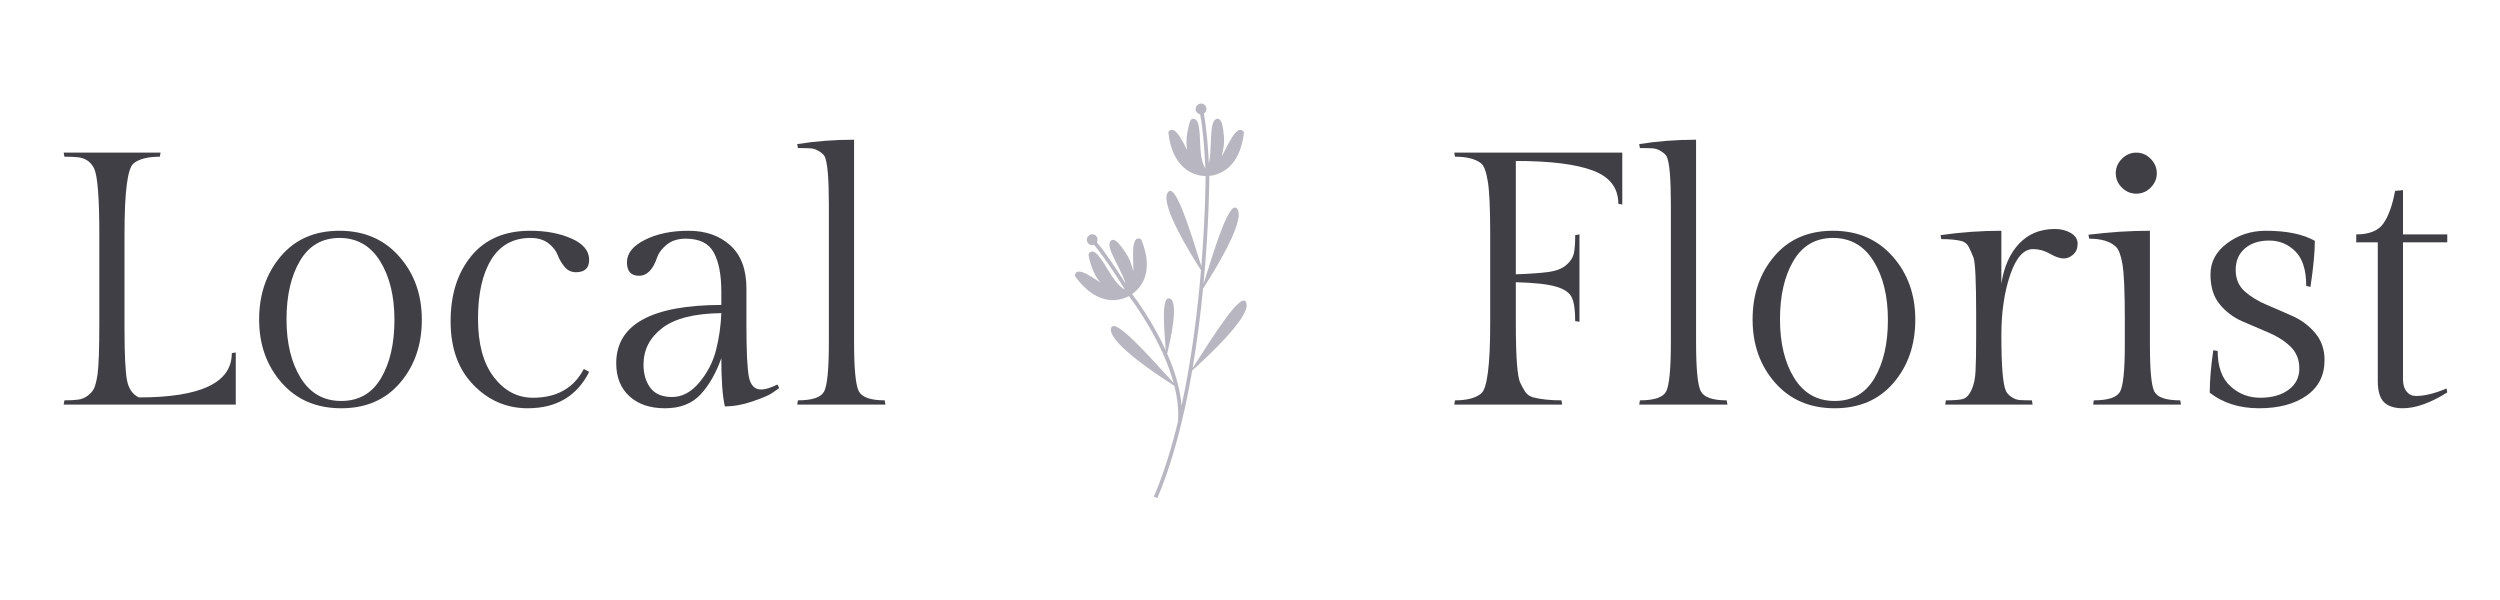 <svg xmlns="http://www.w3.org/2000/svg" xmlns:xlink="http://www.w3.org/1999/xlink" width="500" zoomAndPan="magnify" viewBox="0 0 375 90" height="120" preserveAspectRatio="xMidYMid meet" version="1.0"><defs><g/><clipPath id="9961842f8b"><path d="M 161.117 15.273 L 187.441 15.273 L 187.441 75 L 161.117 75 Z M 161.117 15.273 " clip-rule="nonzero"/></clipPath></defs><g fill="#403f46" fill-opacity="1"><g transform="translate(6.802, 60.692)"><g><path d="M 28.562 0 L 2.75 0 L 2.859 -0.641 C 3.723 -0.641 4.414 -0.676 4.938 -0.75 C 5.457 -0.82 5.93 -1.02 6.359 -1.344 C 6.797 -1.664 7.113 -2.035 7.312 -2.453 C 7.508 -2.867 7.68 -3.562 7.828 -4.531 C 8.004 -5.789 8.094 -8.348 8.094 -12.203 L 8.094 -25.594 C 8.094 -30.945 7.844 -34.203 7.344 -35.359 C 6.875 -36.367 6.082 -36.945 4.969 -37.094 C 4.426 -37.156 3.723 -37.188 2.859 -37.188 L 2.75 -37.797 L 17.281 -37.797 L 17.172 -37.188 C 15.367 -37.188 14.051 -36.848 13.219 -36.172 C 12.32 -35.41 11.875 -31.883 11.875 -25.594 L 11.875 -11.391 C 11.875 -7.504 12 -4.922 12.25 -3.641 C 12.5 -2.367 13.094 -1.516 14.031 -1.078 C 23.32 -1.078 27.969 -3.289 27.969 -7.719 L 28.562 -7.828 Z M 28.562 0 "/></g></g></g><g fill="#403f46" fill-opacity="1"><g transform="translate(36.712, 60.692)"><g><path d="M 2.156 -12.766 C 2.156 -16.523 3.234 -19.68 5.391 -22.234 C 7.555 -24.797 10.492 -26.078 14.203 -26.078 C 17.91 -26.078 20.895 -24.797 23.156 -22.234 C 25.426 -19.68 26.562 -16.516 26.562 -12.734 C 26.562 -8.961 25.473 -5.805 23.297 -3.266 C 21.117 -0.723 18.176 0.547 14.469 0.547 C 10.758 0.547 7.781 -0.727 5.531 -3.281 C 3.281 -5.844 2.156 -9.004 2.156 -12.766 Z M 8.391 -4 C 9.816 -1.695 11.844 -0.547 14.469 -0.547 C 17.094 -0.547 19.078 -1.676 20.422 -3.938 C 21.773 -6.207 22.453 -9.129 22.453 -12.703 C 22.453 -16.285 21.734 -19.227 20.297 -21.531 C 18.859 -23.844 16.832 -25 14.219 -25 C 11.613 -25 9.633 -23.852 8.281 -21.562 C 6.938 -19.281 6.266 -16.359 6.266 -12.797 C 6.266 -9.234 6.973 -6.301 8.391 -4 Z M 8.391 -4 "/></g></g></g><g fill="#403f46" fill-opacity="1"><g transform="translate(65.435, 60.692)"><g><path d="M 13.719 0.547 C 10.551 0.547 7.832 -0.625 5.562 -2.969 C 3.289 -5.312 2.156 -8.488 2.156 -12.5 C 2.156 -16.508 3.191 -19.773 5.266 -22.297 C 7.336 -24.816 10.281 -26.078 14.094 -26.078 C 16.469 -26.078 18.535 -25.688 20.297 -24.906 C 22.055 -24.133 22.938 -23.066 22.938 -21.703 C 22.938 -20.473 22.273 -19.859 20.953 -19.859 C 20.266 -19.859 19.695 -20.129 19.25 -20.672 C 18.801 -21.211 18.457 -21.797 18.219 -22.422 C 17.988 -23.055 17.531 -23.645 16.844 -24.188 C 16.156 -24.727 15.254 -25 14.141 -25 C 11.547 -25 9.582 -23.914 8.25 -21.75 C 6.926 -19.594 6.266 -16.633 6.266 -12.875 C 6.266 -9.113 7.055 -6.195 8.641 -4.125 C 10.223 -2.062 12.18 -1.031 14.516 -1.031 C 18.078 -1.031 20.617 -2.469 22.141 -5.344 L 22.938 -4.906 C 21.102 -1.27 18.031 0.547 13.719 0.547 Z M 13.719 0.547 "/></g></g></g><g fill="#403f46" fill-opacity="1"><g transform="translate(89.73, 60.692)"><g><path d="M 22.234 -17.438 L 22.234 -11.984 C 22.234 -7.992 22.359 -5.375 22.609 -4.125 C 22.867 -2.883 23.484 -2.266 24.453 -2.266 C 25.066 -2.266 25.879 -2.516 26.891 -3.016 L 27.156 -2.484 C 26.863 -2.266 26.484 -2 26.016 -1.688 C 25.547 -1.383 24.594 -0.984 23.156 -0.484 C 21.719 0.016 20.332 0.266 19 0.266 C 18.645 -1.242 18.469 -3.656 18.469 -6.969 C 17.676 -4.727 16.641 -2.914 15.359 -1.531 C 14.078 -0.145 12.301 0.547 10.031 0.547 C 7.77 0.547 5.984 -0.055 4.672 -1.266 C 3.359 -2.473 2.703 -4.117 2.703 -6.203 C 2.703 -12.004 7.957 -14.922 18.469 -14.953 L 18.469 -16.891 C 18.469 -19.484 18.086 -21.461 17.328 -22.828 C 16.578 -24.203 15.176 -24.891 13.125 -24.891 C 11.969 -24.891 11.031 -24.598 10.312 -24.016 C 9.594 -23.441 9.109 -22.816 8.859 -22.141 C 8.242 -20.266 7.332 -19.328 6.125 -19.328 C 4.914 -19.328 4.312 -20 4.312 -21.344 C 4.312 -22.695 5.211 -23.82 7.016 -24.719 C 8.816 -25.625 10.992 -26.078 13.547 -26.078 C 16.109 -26.078 18.195 -25.348 19.812 -23.891 C 21.426 -22.43 22.234 -20.281 22.234 -17.438 Z M 6.797 -6 C 6.797 -4.594 7.141 -3.43 7.828 -2.516 C 8.516 -1.598 9.602 -1.141 11.094 -1.141 C 12.582 -1.141 13.938 -1.863 15.156 -3.312 C 16.383 -4.77 17.223 -6.391 17.672 -8.172 C 18.129 -9.953 18.395 -11.801 18.469 -13.719 C 14.469 -13.676 11.52 -12.938 9.625 -11.5 C 7.738 -10.062 6.797 -8.227 6.797 -6 Z M 6.797 -6 "/></g></g></g><g fill="#403f46" fill-opacity="1"><g transform="translate(118.236, 60.692)"><g><path d="M 9.875 -39.734 L 9.875 -9.391 C 9.875 -5.398 10.109 -2.941 10.578 -2.016 C 11.047 -1.098 12.344 -0.641 14.469 -0.641 L 14.578 0 L 1.344 0 L 1.453 -0.641 C 3.617 -0.641 4.93 -1.086 5.391 -1.984 C 5.859 -2.891 6.094 -5.359 6.094 -9.391 L 6.094 -30.016 C 6.094 -34.004 5.879 -36.414 5.453 -37.25 C 5.305 -37.5 5.035 -37.75 4.641 -38 C 4.242 -38.258 3.82 -38.406 3.375 -38.438 C 2.926 -38.469 2.285 -38.484 1.453 -38.484 L 1.344 -39.078 C 4.051 -39.516 6.895 -39.734 9.875 -39.734 Z M 9.875 -39.734 "/></g></g></g><g fill="#403f46" fill-opacity="1"><g transform="translate(134.444, 60.692)"><g/></g></g><g fill="#403f46" fill-opacity="1"><g transform="translate(147.941, 60.692)"><g/></g></g><g fill="#403f46" fill-opacity="1"><g transform="translate(161.438, 60.692)"><g/></g></g><g fill="#403f46" fill-opacity="1"><g transform="translate(174.936, 60.692)"><g/></g></g><g fill="#403f46" fill-opacity="1"><g transform="translate(188.433, 60.692)"><g/></g></g><g fill="#403f46" fill-opacity="1"><g transform="translate(201.93, 60.692)"><g/></g></g><g fill="#403f46" fill-opacity="1"><g transform="translate(215.436, 60.692)"><g><path d="M 27.906 -37.797 L 27.906 -30.016 L 27.312 -30.125 C 27.312 -32.5 26.039 -34.16 23.5 -35.109 C 20.969 -36.066 17.113 -36.547 11.938 -36.547 L 11.938 -19.547 C 14.02 -19.617 15.645 -19.734 16.812 -19.891 C 17.988 -20.055 18.879 -20.398 19.484 -20.922 C 20.098 -21.441 20.477 -22.004 20.625 -22.609 C 20.77 -23.223 20.844 -24.16 20.844 -25.422 L 21.484 -25.531 L 21.484 -12.422 L 20.844 -12.531 C 20.844 -14.176 20.672 -15.359 20.328 -16.078 C 19.984 -16.805 19.191 -17.348 17.953 -17.703 C 16.711 -18.066 14.707 -18.285 11.938 -18.359 L 11.938 -12.203 C 11.938 -7.086 12.164 -4.098 12.625 -3.234 C 12.844 -2.766 13.086 -2.32 13.359 -1.906 C 13.629 -1.5 14.035 -1.223 14.578 -1.078 C 15.723 -0.785 17.125 -0.641 18.781 -0.641 L 18.891 0 L 2.703 0 L 2.812 -0.641 C 4.602 -0.641 5.914 -0.984 6.75 -1.672 C 7.645 -2.43 8.094 -5.941 8.094 -12.203 L 8.094 -25.594 C 8.094 -29.438 7.973 -32.066 7.734 -33.484 C 7.504 -34.91 7.176 -35.805 6.75 -36.172 C 5.914 -36.848 4.602 -37.188 2.812 -37.188 L 2.703 -37.797 Z M 27.906 -37.797 "/></g></g></g><g fill="#403f46" fill-opacity="1"><g transform="translate(244.536, 60.692)"><g><path d="M 9.875 -39.734 L 9.875 -9.391 C 9.875 -5.398 10.109 -2.941 10.578 -2.016 C 11.047 -1.098 12.344 -0.641 14.469 -0.641 L 14.578 0 L 1.344 0 L 1.453 -0.641 C 3.617 -0.641 4.93 -1.086 5.391 -1.984 C 5.859 -2.891 6.094 -5.359 6.094 -9.391 L 6.094 -30.016 C 6.094 -34.004 5.879 -36.414 5.453 -37.25 C 5.305 -37.5 5.035 -37.75 4.641 -38 C 4.242 -38.258 3.82 -38.406 3.375 -38.438 C 2.926 -38.469 2.285 -38.484 1.453 -38.484 L 1.344 -39.078 C 4.051 -39.516 6.895 -39.734 9.875 -39.734 Z M 9.875 -39.734 "/></g></g></g><g fill="#403f46" fill-opacity="1"><g transform="translate(260.733, 60.692)"><g><path d="M 2.156 -12.766 C 2.156 -16.523 3.234 -19.68 5.391 -22.234 C 7.555 -24.797 10.492 -26.078 14.203 -26.078 C 17.91 -26.078 20.895 -24.797 23.156 -22.234 C 25.426 -19.68 26.562 -16.516 26.562 -12.734 C 26.562 -8.961 25.473 -5.805 23.297 -3.266 C 21.117 -0.723 18.176 0.547 14.469 0.547 C 10.758 0.547 7.781 -0.727 5.531 -3.281 C 3.281 -5.844 2.156 -9.004 2.156 -12.766 Z M 8.391 -4 C 9.816 -1.695 11.844 -0.547 14.469 -0.547 C 17.094 -0.547 19.078 -1.676 20.422 -3.938 C 21.773 -6.207 22.453 -9.129 22.453 -12.703 C 22.453 -16.285 21.734 -19.227 20.297 -21.531 C 18.859 -23.844 16.832 -25 14.219 -25 C 11.613 -25 9.633 -23.852 8.281 -21.562 C 6.938 -19.281 6.266 -16.359 6.266 -12.797 C 6.266 -9.234 6.973 -6.301 8.391 -4 Z M 8.391 -4 "/></g></g></g><g fill="#403f46" fill-opacity="1"><g transform="translate(289.455, 60.692)"><g><path d="M 18.781 -26.344 C 19.688 -26.344 20.477 -26.145 21.156 -25.75 C 21.844 -25.352 22.188 -24.812 22.188 -24.125 C 22.188 -23.445 21.969 -22.91 21.531 -22.516 C 21.102 -22.117 20.617 -21.922 20.078 -21.922 C 19.535 -21.922 18.859 -22.156 18.047 -22.625 C 17.242 -23.094 16.395 -23.328 15.5 -23.328 C 14.094 -23.328 12.945 -22.031 12.062 -19.438 C 11.188 -16.844 10.75 -13.836 10.75 -10.422 C 10.75 -5.816 10.977 -3.023 11.438 -2.047 C 11.582 -1.723 11.852 -1.426 12.25 -1.156 C 12.645 -0.883 13.055 -0.727 13.484 -0.688 C 13.922 -0.656 14.535 -0.641 15.328 -0.641 L 15.438 0 L 2.328 0 L 2.422 -0.641 C 3.578 -0.641 4.414 -0.703 4.938 -0.828 C 5.457 -0.961 5.895 -1.406 6.25 -2.156 C 6.613 -2.914 6.82 -3.859 6.875 -4.984 C 6.938 -6.117 6.969 -7.93 6.969 -10.422 L 6.969 -13.547 C 6.969 -18.547 6.832 -21.391 6.562 -22.078 C 6.289 -22.766 6.047 -23.305 5.828 -23.703 C 5.609 -24.098 5.285 -24.367 4.859 -24.516 C 4.066 -24.723 3.023 -24.828 1.734 -24.828 L 1.625 -25.422 C 4.676 -25.859 7.719 -26.078 10.75 -26.078 L 10.75 -18.141 C 11.145 -20.691 12.035 -22.695 13.422 -24.156 C 14.805 -25.613 16.594 -26.344 18.781 -26.344 Z M 18.781 -26.344 "/></g></g></g><g fill="#403f46" fill-opacity="1"><g transform="translate(311.645, 60.692)"><g><path d="M 6.641 -32.547 C 6.023 -33.16 5.719 -33.879 5.719 -34.703 C 5.719 -35.535 6.023 -36.258 6.641 -36.875 C 7.254 -37.488 7.973 -37.797 8.797 -37.797 C 9.629 -37.797 10.348 -37.488 10.953 -36.875 C 11.566 -36.258 11.875 -35.535 11.875 -34.703 C 11.875 -33.879 11.566 -33.16 10.953 -32.547 C 10.348 -31.941 9.629 -31.641 8.797 -31.641 C 7.973 -31.641 7.254 -31.941 6.641 -32.547 Z M 10.844 -26.078 L 10.844 -8.906 C 10.844 -5.125 11.066 -2.801 11.516 -1.938 C 11.973 -1.07 13.266 -0.641 15.391 -0.641 L 15.5 0 L 2.328 0 L 2.422 -0.641 C 4.586 -0.641 5.906 -1.082 6.375 -1.969 C 6.844 -2.852 7.078 -5.203 7.078 -9.016 L 7.078 -12.797 C 7.078 -16.973 6.957 -19.734 6.719 -21.078 C 6.488 -22.43 6.156 -23.305 5.719 -23.703 C 4.852 -24.492 3.523 -24.891 1.734 -24.891 L 1.625 -25.484 C 4.75 -25.879 7.82 -26.078 10.844 -26.078 Z M 10.844 -26.078 "/></g></g></g><g fill="#403f46" fill-opacity="1"><g transform="translate(328.759, 60.692)"><g><path d="M 3.891 -8.047 C 3.891 -5.703 4.52 -3.945 5.781 -2.781 C 7.039 -1.613 8.539 -1.031 10.281 -1.031 C 12.031 -1.031 13.441 -1.426 14.516 -2.219 C 15.598 -3.008 16.141 -4.078 16.141 -5.422 C 16.141 -6.773 15.68 -7.883 14.766 -8.75 C 13.848 -9.613 12.738 -10.312 11.438 -10.844 C 10.145 -11.383 8.844 -11.941 7.531 -12.516 C 6.219 -13.098 5.102 -13.945 4.188 -15.062 C 3.27 -16.176 2.812 -17.664 2.812 -19.531 C 2.812 -21.406 3.645 -22.961 5.312 -24.203 C 6.988 -25.453 8.926 -26.078 11.125 -26.078 C 14.25 -26.078 16.695 -25.57 18.469 -24.562 C 18.469 -22.906 18.25 -20.602 17.812 -17.656 L 17.172 -17.812 C 17.172 -20.188 16.629 -21.91 15.547 -22.984 C 14.461 -24.066 13.156 -24.609 11.625 -24.609 C 10.102 -24.609 8.883 -24.211 7.969 -23.422 C 7.051 -22.629 6.594 -21.555 6.594 -20.203 C 6.594 -18.859 7.051 -17.781 7.969 -16.969 C 8.883 -16.164 9.988 -15.492 11.281 -14.953 C 12.57 -14.41 13.875 -13.844 15.188 -13.25 C 16.508 -12.656 17.629 -11.805 18.547 -10.703 C 19.461 -9.609 19.922 -8.27 19.922 -6.688 C 19.922 -4.383 19.02 -2.602 17.219 -1.344 C 15.414 -0.082 13.047 0.547 10.109 0.547 C 7.18 0.547 4.711 -0.227 2.703 -1.781 C 2.703 -3.582 2.879 -5.707 3.234 -8.156 Z M 3.891 -8.047 "/></g></g></g><g fill="#403f46" fill-opacity="1"><g transform="translate(350.949, 60.692)"><g><path d="M 9.5 -25.531 L 16.141 -25.531 L 16.141 -24.344 L 9.5 -24.344 L 9.5 -3.781 C 9.5 -3.02 9.676 -2.414 10.031 -1.969 C 10.395 -1.52 10.863 -1.297 11.438 -1.297 C 12.738 -1.297 14.27 -1.672 16.031 -2.422 L 16.141 -1.828 C 13.617 -0.242 11.391 0.547 9.453 0.547 C 8.191 0.547 7.254 0.238 6.641 -0.375 C 6.023 -0.988 5.719 -2.051 5.719 -3.562 L 5.719 -24.344 L 2.484 -24.344 L 2.484 -25.531 C 4.43 -25.531 5.789 -26.078 6.562 -27.172 C 7.332 -28.273 7.914 -29.906 8.312 -32.062 L 9.5 -32.172 Z M 9.5 -25.531 "/></g></g></g><g clip-path="url(#9961842f8b)"><path fill="#b8b6c1" d="M 186.98 45.535 C 186.449 43.156 181.855 50.629 178.895 55.207 C 179.594 51.082 180.098 47.008 180.461 43.281 C 181.77 41.27 186.707 33.445 185.664 31.473 C 184.551 29.371 182.18 37.34 180.531 42.559 C 181.387 33.426 181.402 26.539 181.402 26.398 L 181.234 26.398 C 182.547 26.312 185.953 25.547 186.598 19.855 C 186.598 19.855 186.062 18.652 184.859 20.52 C 184.324 21.355 183.816 22.449 183.254 23.48 C 183.352 23.066 183.422 22.691 183.473 22.445 C 183.641 21.602 183.66 20.742 183.527 19.895 C 183.457 19.426 183.371 18.059 182.828 17.859 C 182.055 17.578 181.832 18.785 181.762 19.285 C 181.762 19.301 181.758 19.312 181.758 19.328 C 181.555 20.852 181.684 22.898 181.332 24.516 C 181.238 22.586 181.023 19.441 180.578 17.039 C 180.809 16.887 180.949 16.621 180.957 16.344 C 180.965 16.121 180.887 15.895 180.699 15.73 C 180.18 15.273 179.34 15.656 179.34 16.344 C 179.34 16.746 179.641 17.086 180.027 17.152 C 180.527 19.844 180.734 23.5 180.805 25.262 C 179.84 23.707 180.145 21.336 179.875 19.328 C 179.816 18.871 179.691 17.91 179.09 17.824 C 178.496 17.738 178.438 18.438 178.324 18.855 C 178.246 19.156 178.176 19.461 178.121 19.77 C 178.023 20.305 177.969 20.844 177.973 21.387 C 177.977 21.77 178.016 22.152 178.082 22.523 C 177.711 21.801 177.352 21.098 176.98 20.52 C 175.781 18.652 175.246 19.855 175.246 19.855 C 175.934 25.93 179.77 26.395 180.84 26.406 C 180.84 26.625 180.824 32.207 180.199 39.93 C 178.555 34.707 176.211 26.887 175.109 28.973 C 174.102 30.871 178.645 38.199 180.148 40.531 C 179.641 46.574 178.762 53.836 177.238 60.852 C 177.016 58.188 176.152 55.484 175.078 53.039 C 175.527 51.219 176.836 45.449 175.543 44.816 C 174.148 44.141 174.602 49.109 174.867 52.559 C 172.945 48.344 170.488 44.988 169.82 44.113 C 170.996 43.293 173.27 40.945 171.176 35.902 C 171.176 35.902 170.125 35.109 169.98 37.328 C 169.914 38.316 170.004 39.52 170.008 40.695 C 169.895 40.285 169.773 39.926 169.699 39.68 C 169.438 38.863 169.035 38.105 168.512 37.426 C 168.219 37.047 167.48 35.895 166.91 35.984 C 166.098 36.117 166.488 37.277 166.668 37.75 C 166.676 37.762 166.68 37.777 166.684 37.789 C 167.25 39.219 168.352 40.945 168.832 42.535 C 167.812 40.891 166.102 38.242 164.543 36.359 C 164.672 36.113 164.668 35.812 164.543 35.566 C 164.438 35.367 164.258 35.211 164.016 35.156 C 163.34 35.008 162.789 35.75 163.125 36.355 C 163.32 36.703 163.75 36.855 164.117 36.723 C 165.863 38.836 167.816 41.938 168.734 43.441 C 167.133 42.547 166.246 40.328 165.043 38.699 C 164.77 38.332 164.191 37.551 163.625 37.766 C 163.066 37.977 163.352 38.621 163.457 39.039 C 163.531 39.344 163.621 39.645 163.723 39.938 C 163.895 40.453 164.109 40.953 164.375 41.426 C 164.566 41.758 164.781 42.074 165.023 42.363 C 164.348 41.914 163.691 41.473 163.09 41.148 C 161.133 40.098 161.246 41.406 161.246 41.406 C 164.824 46.43 168.434 44.91 169.34 44.41 C 170.113 45.43 174.363 51.242 176.047 57.457 C 172.363 53.414 166.77 47.031 166.637 49.426 C 166.52 51.605 173.91 56.453 176.152 57.871 C 176.605 59.68 176.836 61.512 176.688 63.262 C 175.727 67.242 174.543 71.082 173.082 74.5 L 173.598 74.723 C 175.07 71.266 176.266 67.391 177.234 63.375 L 177.242 63.375 C 177.242 63.363 177.242 63.352 177.242 63.34 C 177.859 60.781 178.387 58.168 178.832 55.57 C 180.594 54.004 187.469 47.723 186.98 45.535 " fill-opacity="1" fill-rule="nonzero"/></g></svg>